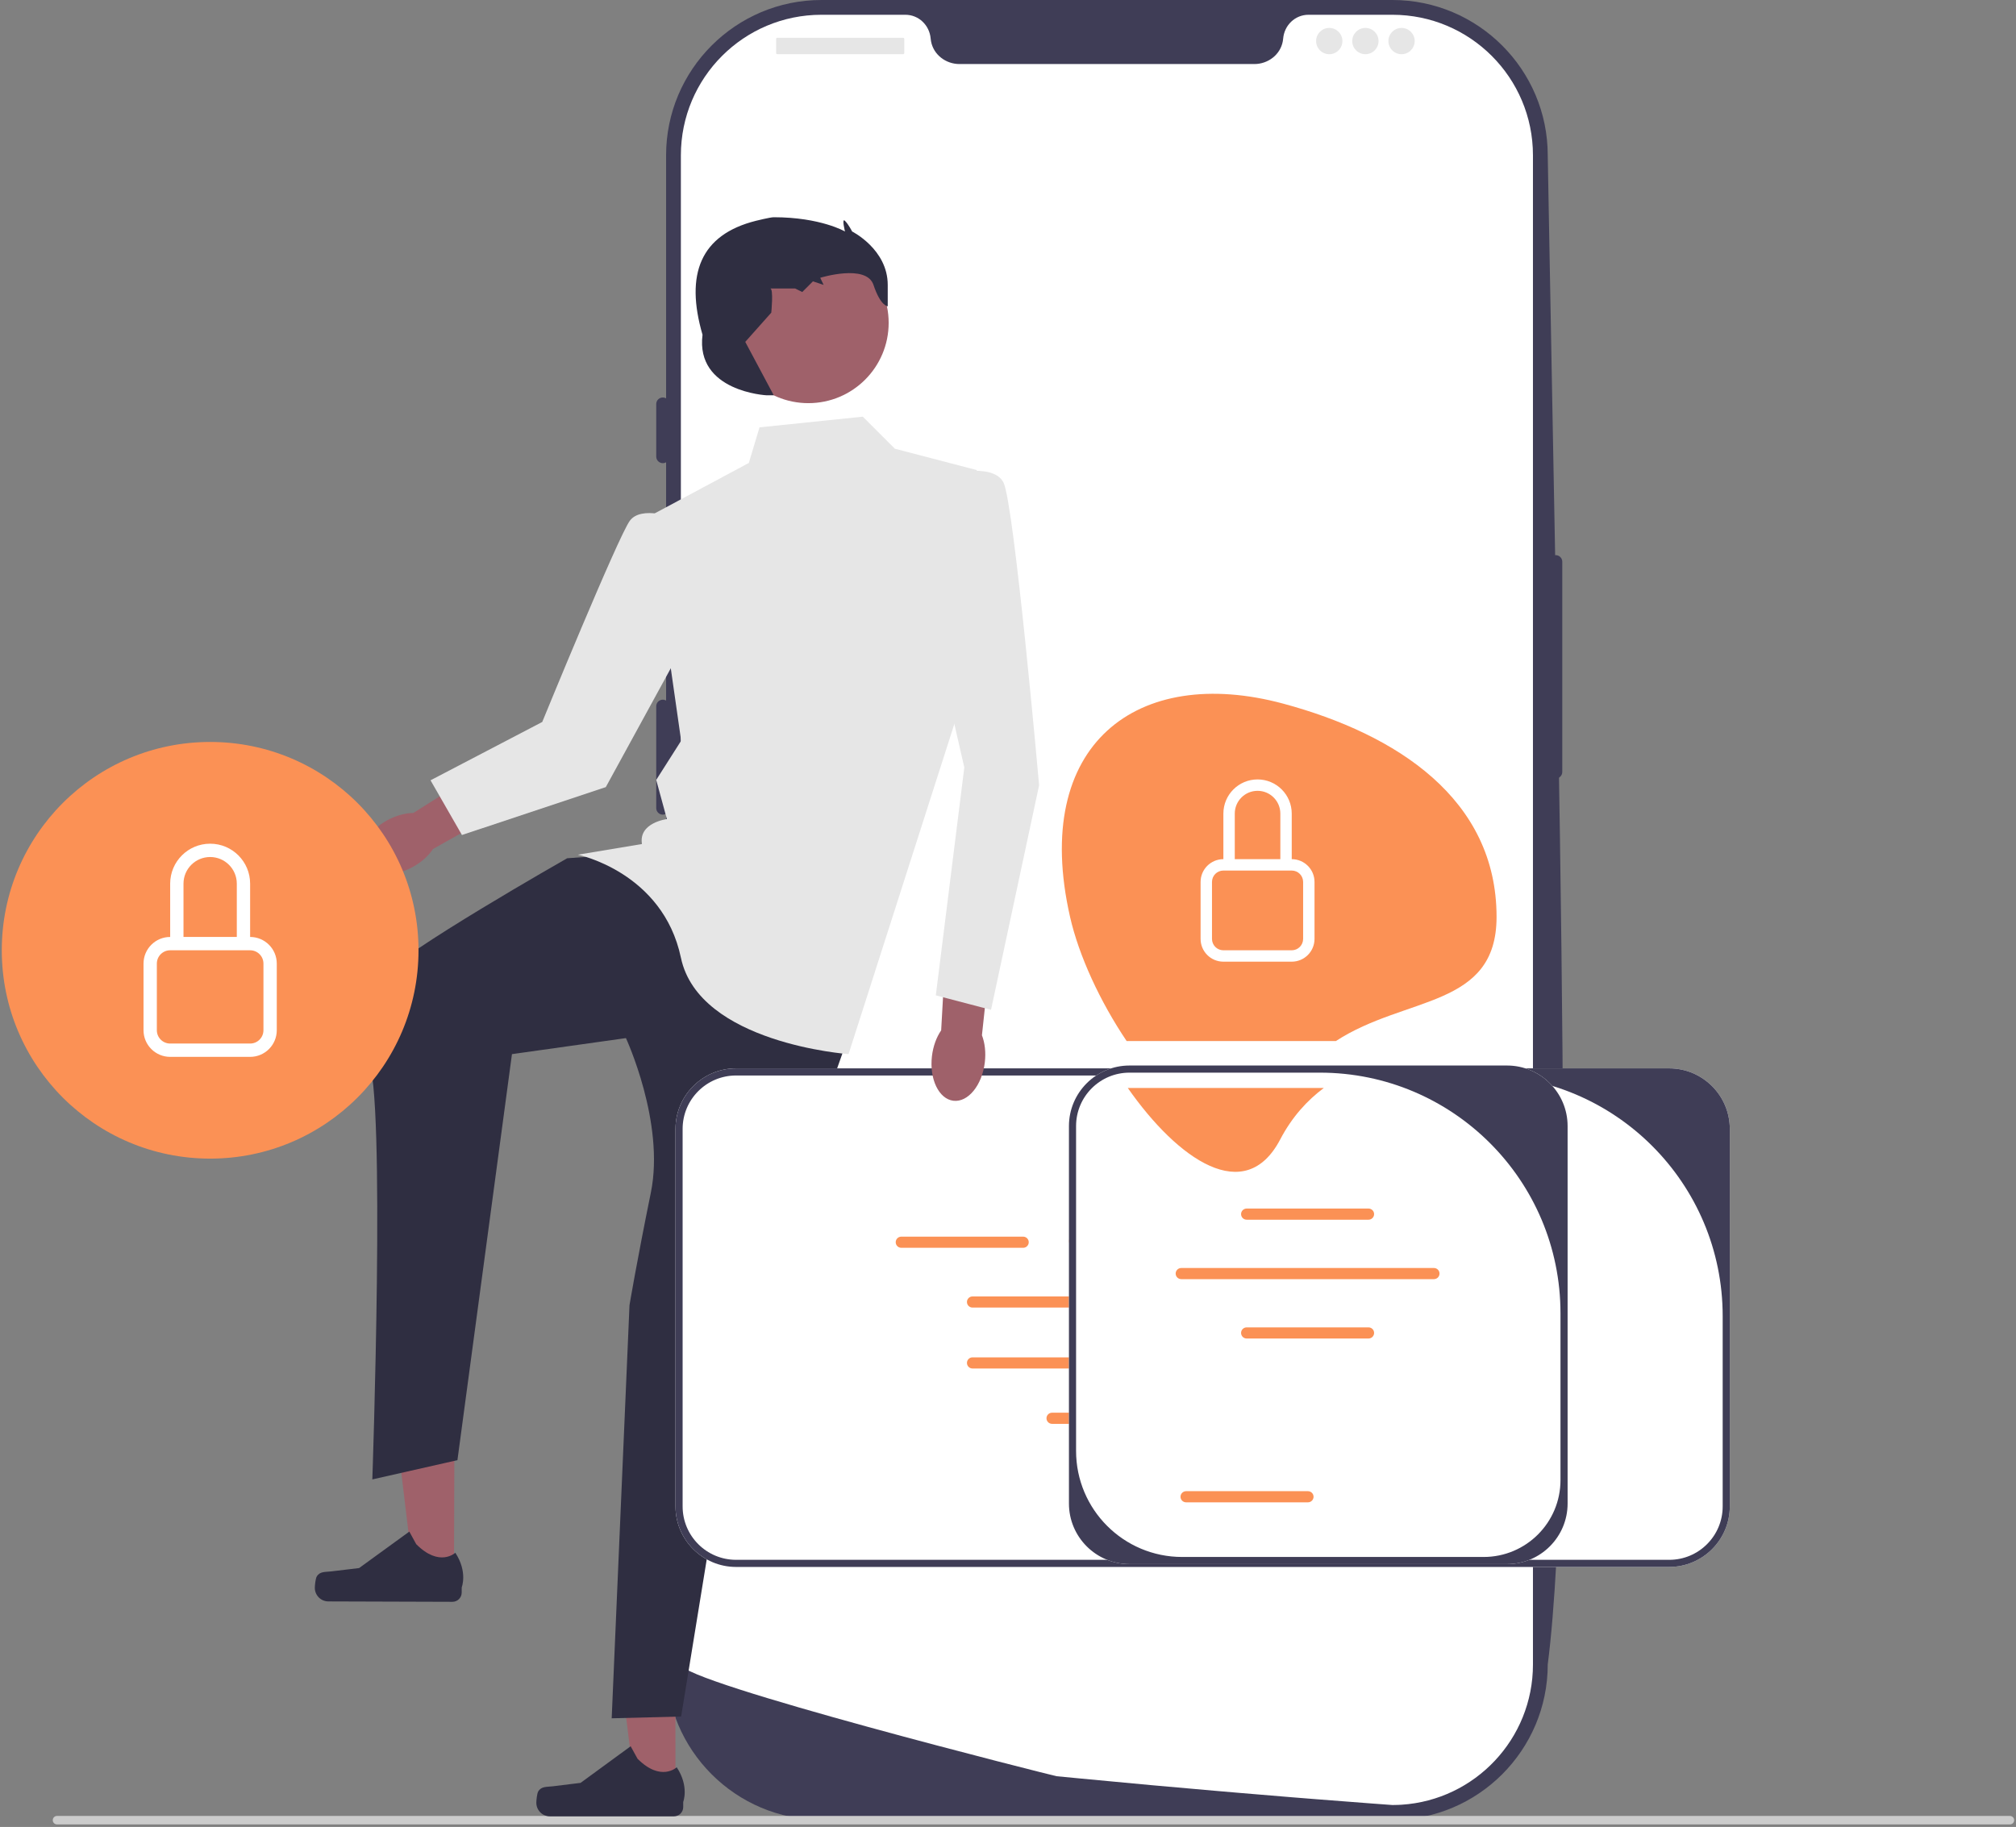 <svg width="566" height="513" viewBox="0 0 566 513" fill="none" xmlns="http://www.w3.org/2000/svg">
<rect x="0" y="0" width="566" height="513" fill="#808080" stroke="none"/>
<g clip-path="url(#clip0_39_158)">
<path d="M390.927 511.006H230.614C206.57 511.006 187.008 491.444 187.008 467.399V43.607C187.008 19.562 206.57 0 230.614 0H390.927C414.971 0 434.533 19.562 434.533 43.607C437.517 213.789 442.606 404.365 434.533 467.399C434.533 491.444 414.971 511.006 390.927 511.006Z" fill="#3F3D56"/>
<path d="M436.769 155.884C435.751 155.884 434.924 156.712 434.924 157.729V216.762C434.924 217.78 435.751 218.607 436.769 218.607C437.786 218.607 438.614 217.78 438.614 216.762V157.729C438.614 156.712 437.786 155.884 436.769 155.884Z" fill="#3F3D56"/>
<path d="M430.383 43.607V467.391C430.383 488.321 414.093 505.44 393.496 506.768H393.487C393.183 506.787 392.878 506.805 392.565 506.815C392.02 506.842 391.476 506.851 390.923 506.851C390.923 506.851 388.894 506.704 385.186 506.427C381.441 506.15 375.989 505.735 369.191 505.191C367.153 505.034 365.004 504.859 362.734 504.675C358.215 504.306 353.252 503.9 347.93 503.439C345.809 503.263 343.613 503.07 341.372 502.876C329.916 501.889 317.085 500.736 303.554 499.426C301.266 499.214 298.96 498.993 296.636 498.762C296.027 498.698 191.159 472.336 191.159 467.392V43.607C191.159 21.811 208.823 4.147 230.619 4.147H254.177C257.94 4.147 260.965 7.081 261.288 10.835C261.316 11.084 261.344 11.333 261.39 11.582C262.072 15.355 265.531 17.983 269.368 17.983H352.173C356.01 17.983 359.469 15.355 360.152 11.582C360.198 11.333 360.226 11.084 360.253 10.835C360.576 7.081 363.602 4.147 367.365 4.147H390.923C412.719 4.147 430.383 21.811 430.383 43.607Z" fill="white"/>
<path d="M186.085 111.61C185.068 111.61 184.24 112.437 184.24 113.455V128.213C184.24 129.23 185.068 130.058 186.085 130.058C187.103 130.058 187.93 129.23 187.93 128.213V113.455C187.93 112.437 187.103 111.61 186.085 111.61Z" fill="#3F3D56"/>
<path d="M186.085 155.884C185.068 155.884 184.24 156.712 184.24 157.729V186.323C184.24 187.341 185.068 188.168 186.085 188.168C187.103 188.168 187.93 187.341 187.93 186.323V157.729C187.93 156.712 187.103 155.884 186.085 155.884Z" fill="#3F3D56"/>
<path d="M186.085 196.47C185.068 196.47 184.24 197.297 184.24 198.315V226.909C184.24 227.926 185.068 228.753 186.085 228.753C187.103 228.753 187.93 227.926 187.93 226.909V198.315C187.93 197.297 187.103 196.47 186.085 196.47Z" fill="#3F3D56"/>
<path d="M253.571 10.607H218.218C218.047 10.607 217.908 10.746 217.908 10.918V14.909C217.908 15.081 218.047 15.219 218.218 15.219H253.571C253.742 15.219 253.881 15.081 253.881 14.909V10.918C253.881 10.746 253.742 10.607 253.571 10.607Z" fill="#E6E6E6"/>
<path d="M373.194 15.22C375.232 15.22 376.884 13.568 376.884 11.53C376.884 9.492 375.232 7.84 373.194 7.84C371.157 7.84 369.505 9.492 369.505 11.53C369.505 13.568 371.157 15.22 373.194 15.22Z" fill="#E6E6E6"/>
<path d="M383.341 15.22C385.378 15.22 387.03 13.568 387.03 11.53C387.03 9.492 385.378 7.84 383.341 7.84C381.303 7.84 379.651 9.492 379.651 11.53C379.651 13.568 381.303 15.22 383.341 15.22Z" fill="#E6E6E6"/>
<path d="M393.487 15.22C395.524 15.22 397.176 13.568 397.176 11.53C397.176 9.492 395.524 7.84 393.487 7.84C391.449 7.84 389.797 9.492 389.797 11.53C389.797 13.568 391.449 15.22 393.487 15.22Z" fill="#E6E6E6"/>
<path d="M14.814 511.106C14.814 511.766 15.344 512.296 16.004 512.296H564.294C564.954 512.296 565.484 511.766 565.484 511.106C565.484 510.446 564.954 509.916 564.294 509.916H16.004C15.344 509.916 14.814 510.446 14.814 511.106Z" fill="#CCCCCC"/>
<path d="M189.633 503.29L178.39 503.289L173.041 459.92L189.636 459.921L189.633 503.29Z" fill="#9F616A"/>
<path d="M151.111 503.035C150.761 503.625 150.576 505.528 150.576 506.214C150.576 508.321 152.285 510.03 154.392 510.03H189.213C190.651 510.03 191.816 508.864 191.816 507.426V505.977C191.816 505.977 193.539 501.62 189.992 496.249C189.992 496.249 185.585 500.454 178.998 493.868L177.056 490.35L162.997 500.632L155.204 501.591C153.5 501.801 151.988 501.558 151.111 503.035Z" fill="#2F2E41"/>
<path d="M127.454 443.053L116.21 443.016L110.999 399.63L127.594 399.684L127.454 443.053Z" fill="#9F616A"/>
<path d="M88.932 442.676C88.58 443.264 88.389 445.166 88.387 445.852C88.381 447.96 90.084 449.674 92.191 449.68L127.012 449.791C128.45 449.796 129.619 448.634 129.623 447.196L129.628 445.746C129.628 445.746 131.364 441.395 127.835 436.013C127.835 436.013 123.414 440.204 116.849 433.597L114.918 430.072L100.826 440.31L93.03 441.244C91.325 441.449 89.814 441.201 88.932 442.676Z" fill="#2F2E41"/>
<path d="M173.234 240L159.234 241C159.234 241 111.839 267.947 107.839 273.947C103.839 279.947 98.339 288.447 103.339 297.447C108.339 306.447 104.533 415.42 104.533 415.42L128.426 410.015L143.734 296L175.734 291.5C175.734 291.5 186.734 315.232 182.734 334.866C178.734 354.5 176.734 366.5 176.734 366.5L171.734 482.5L191.234 482L208.734 374.5L238.734 289.5L199.734 243.5L173.234 240Z" fill="#2F2E41"/>
<path d="M242.234 117L213.234 120L210.234 130L182.234 145L191.234 208L184.234 219L187.234 230C187.234 230 179.234 231 180.234 237L162.234 240C162.234 240 186.109 244.874 191.171 268.937C196.234 293 238.234 296 238.234 296L271.234 193L274.234 132L251.234 126L242.234 117Z" fill="#E6E6E6"/>
<path d="M226.951 113.206C239.402 113.206 249.495 103.112 249.495 90.662C249.495 78.211 239.402 68.118 226.951 68.118C214.5 68.118 204.407 78.211 204.407 90.662C204.407 103.112 214.5 113.206 226.951 113.206Z" fill="#9F616A"/>
<path d="M215.234 111C215.234 111 195.234 110 197.234 94C192.284 76.962 196.666 65.899 212.234 62C212.234 62 216.234 61 217.234 61C230.387 61 237.234 65 237.234 65C237.234 65 236.234 61.039 237.234 62.02C238.234 63 239.234 65 239.234 65C239.234 65 249.234 70 249.234 80C249.234 90 249.234 86 249.234 86C249.234 86 247.234 86 245.234 80C243.234 74 230.286 78 230.286 78L231.234 80L228.234 79L225.234 82L223.234 81C223.234 81 215.234 81 216.234 81C217.234 81 216.538 87.796 216.538 87.796L209.234 96L217.234 111H215.234Z" fill="#2F2E41"/>
<path d="M108.68 230.354C102.987 233.461 99.974 238.917 101.952 242.54C103.929 246.163 110.147 246.581 115.841 243.474C118.333 242.114 120.311 240.304 121.582 238.394L145.542 224.925L138.981 213.816L116.059 228.273C113.765 228.309 111.172 228.994 108.68 230.354Z" fill="#9F616A"/>
<path d="M189.478 145.467C189.478 145.467 180.086 141.891 176.85 146.195C173.614 150.5 152.237 202.73 152.237 202.73L120.873 219.11L129.693 234.469L170.081 221.023L196.727 172.289L189.478 145.467Z" fill="#E6E6E6"/>
<path d="M485.649 316.998V422.998C485.649 432.372 478.023 439.998 468.649 439.998H206.649C197.275 439.998 189.649 432.372 189.649 422.998V316.998C189.649 307.624 197.275 299.998 206.649 299.998H468.649C478.023 299.998 485.649 307.624 485.649 316.998Z" fill="white"/>
<path d="M485.649 316.998V422.998C485.649 432.372 478.023 439.998 468.649 439.998H206.649C197.275 439.998 189.649 432.372 189.649 422.998V316.998C189.649 307.624 197.275 299.998 206.649 299.998H468.649C478.023 299.998 485.649 307.624 485.649 316.998ZM468.649 437.998C476.934 437.998 483.649 431.282 483.649 422.998V369.557C483.649 332.245 453.402 301.998 416.09 301.998H206.649C198.365 301.998 191.649 308.714 191.649 316.998V422.998C191.649 431.282 198.365 437.998 206.649 437.998H468.649Z" fill="#3F3D56"/>
<path d="M307.26 364.039H273.039C272.176 364.039 271.474 364.741 271.474 365.603C271.474 366.466 272.176 367.168 273.039 367.168H307.26C308.122 367.168 308.824 366.466 308.824 365.603C308.824 364.741 308.122 364.039 307.26 364.039Z" fill="#FB9155"/>
<path d="M359.26 364.039H325.039C324.176 364.039 323.474 364.741 323.474 365.603C323.474 366.466 324.176 367.168 325.039 367.168H359.26C360.122 367.168 360.824 366.466 360.824 365.603C360.824 364.741 360.122 364.039 359.26 364.039Z" fill="#FB9155"/>
<path d="M307.26 381.146H273.039C272.176 381.146 271.474 381.847 271.474 382.71C271.474 383.573 272.176 384.275 273.039 384.275H307.26C308.122 384.275 308.824 383.573 308.824 382.71C308.824 381.847 308.122 381.146 307.26 381.146Z" fill="#FB9155"/>
<path d="M359.26 381.146H325.039C324.176 381.146 323.474 381.847 323.474 382.71C323.474 383.573 324.176 384.275 325.039 384.275H359.26C360.122 384.275 360.824 383.573 360.824 382.71C360.824 381.847 360.122 381.146 359.26 381.146Z" fill="#FB9155"/>
<path d="M412.824 382.71C412.824 381.847 412.122 381.146 411.26 381.146H377.039C376.176 381.146 375.474 381.847 375.474 382.71C375.474 383.573 376.176 384.275 377.039 384.275H411.26C412.122 384.275 412.824 383.573 412.824 382.71Z" fill="#FB9155"/>
<path d="M287.26 350.381C288.122 350.381 288.824 349.679 288.824 348.816C288.824 347.954 288.122 347.252 287.26 347.252H253.039C252.176 347.252 251.474 347.954 251.474 348.816C251.474 349.679 252.176 350.381 253.039 350.381H287.26Z" fill="#FB9155"/>
<path d="M388.039 349.744H422.26C423.122 349.744 423.824 349.042 423.824 348.18C423.824 347.317 423.122 346.615 422.26 346.615H388.039C387.176 346.615 386.474 347.317 386.474 348.18C386.474 349.042 387.176 349.744 388.039 349.744Z" fill="#FB9155"/>
<path d="M301.676 350.073H372.623C373.486 350.073 374.187 349.371 374.187 348.509C374.187 347.646 373.486 346.944 372.623 346.944H301.676C300.813 346.944 300.111 347.646 300.111 348.509C300.111 349.371 300.813 350.073 301.676 350.073Z" fill="#FB9155"/>
<path d="M329.59 396.688H295.37C294.507 396.688 293.805 397.389 293.805 398.252C293.805 399.115 294.507 399.817 295.37 399.817H329.59C330.453 399.817 331.155 399.115 331.155 398.252C331.155 397.389 330.453 396.688 329.59 396.688Z" fill="#FB9155"/>
<path d="M440.111 316.199V422.199C440.111 431.573 432.485 439.199 423.111 439.199H317.111C307.737 439.199 300.111 431.573 300.111 422.199V316.199C300.111 306.825 307.737 299.199 317.111 299.199H423.111C432.485 299.199 440.111 306.825 440.111 316.199Z" fill="white"/>
<path d="M440.111 316.199V422.199C440.111 431.573 432.485 439.199 423.111 439.199H317.111C307.737 439.199 300.111 431.573 300.111 422.199V316.199C300.111 306.825 307.737 299.199 317.111 299.199H423.111C432.485 299.199 440.111 306.825 440.111 316.199ZM416.535 437.199C428.451 437.199 438.111 427.539 438.111 415.623V368.758C438.111 331.446 407.864 301.199 370.552 301.199H317.111C308.827 301.199 302.111 307.915 302.111 316.199V407.41C302.111 423.862 315.448 437.199 331.901 437.199L416.535 437.199Z" fill="#3F3D56"/>
<path d="M384.222 342.491H350.001C349.138 342.491 348.436 341.789 348.436 340.927C348.436 340.064 349.138 339.362 350.001 339.362H384.222C385.084 339.362 385.786 340.064 385.786 340.927C385.786 341.789 385.084 342.491 384.222 342.491Z" fill="#FB9155"/>
<path d="M384.222 375.855H350.001C349.138 375.855 348.436 375.153 348.436 374.29C348.436 373.427 349.138 372.726 350.001 372.726H384.222C385.084 372.726 385.786 373.427 385.786 374.29C385.786 375.153 385.084 375.855 384.222 375.855Z" fill="#FB9155"/>
<path d="M367.222 421.855H333.001C332.138 421.855 331.436 421.153 331.436 420.29C331.436 419.427 332.138 418.726 333.001 418.726H367.222C368.084 418.726 368.786 419.427 368.786 420.29C368.786 421.153 368.084 421.855 367.222 421.855Z" fill="#FB9155"/>
<path d="M402.585 359.184H331.638C330.775 359.184 330.073 358.482 330.073 357.619C330.073 356.756 330.775 356.055 331.638 356.055H402.585C403.448 356.055 404.149 356.756 404.149 357.619C404.149 358.482 403.448 359.184 402.585 359.184Z" fill="#FB9155"/>
<path d="M420.167 257.462C420.167 224.395 392.218 206.204 360.293 197.588C319.362 186.542 289.385 208.894 300.42 257.462C302.921 268.469 308.902 281.325 316.306 292.322H375.06C394.686 279.545 420.167 283.128 420.167 257.462Z" fill="#FB9155"/>
<path d="M359.414 319.972C362.756 313.601 366.994 309.004 371.662 305.505H316.632C330.796 325.737 349.579 338.721 359.414 319.972Z" fill="#FB9155"/>
<path d="M353.064 222.062C356.597 222.062 359.461 224.926 359.461 228.459V241.253H346.667V228.459C346.667 224.926 349.531 222.062 353.064 222.062ZM362.659 241.253V228.459C362.659 223.16 358.363 218.864 353.064 218.864C347.765 218.864 343.469 223.16 343.469 228.459V241.253C339.936 241.253 337.072 244.117 337.072 247.649V263.641C337.072 267.174 339.936 270.038 343.469 270.038H362.659C366.192 270.038 369.056 267.174 369.056 263.641V247.649C369.056 244.117 366.192 241.253 362.659 241.253ZM343.469 244.451H362.659C364.426 244.451 365.858 245.883 365.858 247.649V263.641C365.858 265.408 364.426 266.84 362.659 266.84H343.469C341.703 266.84 340.271 265.408 340.271 263.641V247.649C340.271 245.883 341.703 244.451 343.469 244.451Z" fill="white"/>
<path d="M261.65 296.543C260.879 302.983 263.576 308.602 267.674 309.093C271.773 309.583 275.72 304.761 276.491 298.32C276.829 295.501 276.502 292.84 275.684 290.697L278.61 263.367L265.755 262.268L264.235 289.326C262.934 291.215 261.988 293.724 261.65 296.543Z" fill="#9F616A"/>
<path d="M264.734 133.5C264.734 133.5 278.734 129.5 281.734 135.5C284.734 141.5 291.734 220.5 291.734 220.5L278.234 283.559L262.734 279.5L270.734 215.5L259.734 167.5L264.734 133.5Z" fill="#E6E6E6"/>
<path d="M59 325.34C91.309 325.34 117.5 299.148 117.5 266.84C117.5 234.531 91.309 208.34 59 208.34C26.691 208.34 0.5 234.531 0.5 266.84C0.5 299.148 26.691 325.34 59 325.34Z" fill="#FB9155"/>
<path d="M59 240.651C63.133 240.651 66.483 244.001 66.483 248.134V263.099H51.517V248.134C51.517 244.001 54.867 240.651 59 240.651ZM70.224 263.099V248.134C70.224 241.935 65.199 236.91 59 236.91C52.801 236.91 47.776 241.935 47.776 248.134V263.099C43.644 263.099 40.294 266.449 40.294 270.581V289.288C40.294 293.42 43.644 296.77 47.776 296.77H70.224C74.356 296.77 77.706 293.42 77.706 289.288V270.581C77.706 266.449 74.356 263.099 70.224 263.099ZM47.776 266.84H70.224C72.29 266.84 73.965 268.515 73.965 270.581V289.288C73.965 291.354 72.29 293.029 70.224 293.029H47.776C45.71 293.029 44.035 291.354 44.035 289.288V270.581C44.035 268.515 45.71 266.84 47.776 266.84Z" fill="white"/>
</g>
<defs>
<clipPath id="clip0_39_158">
<rect width="564.984" height="512.296" fill="white" transform="translate(0.5)"/>
</clipPath>
</defs>
</svg>
